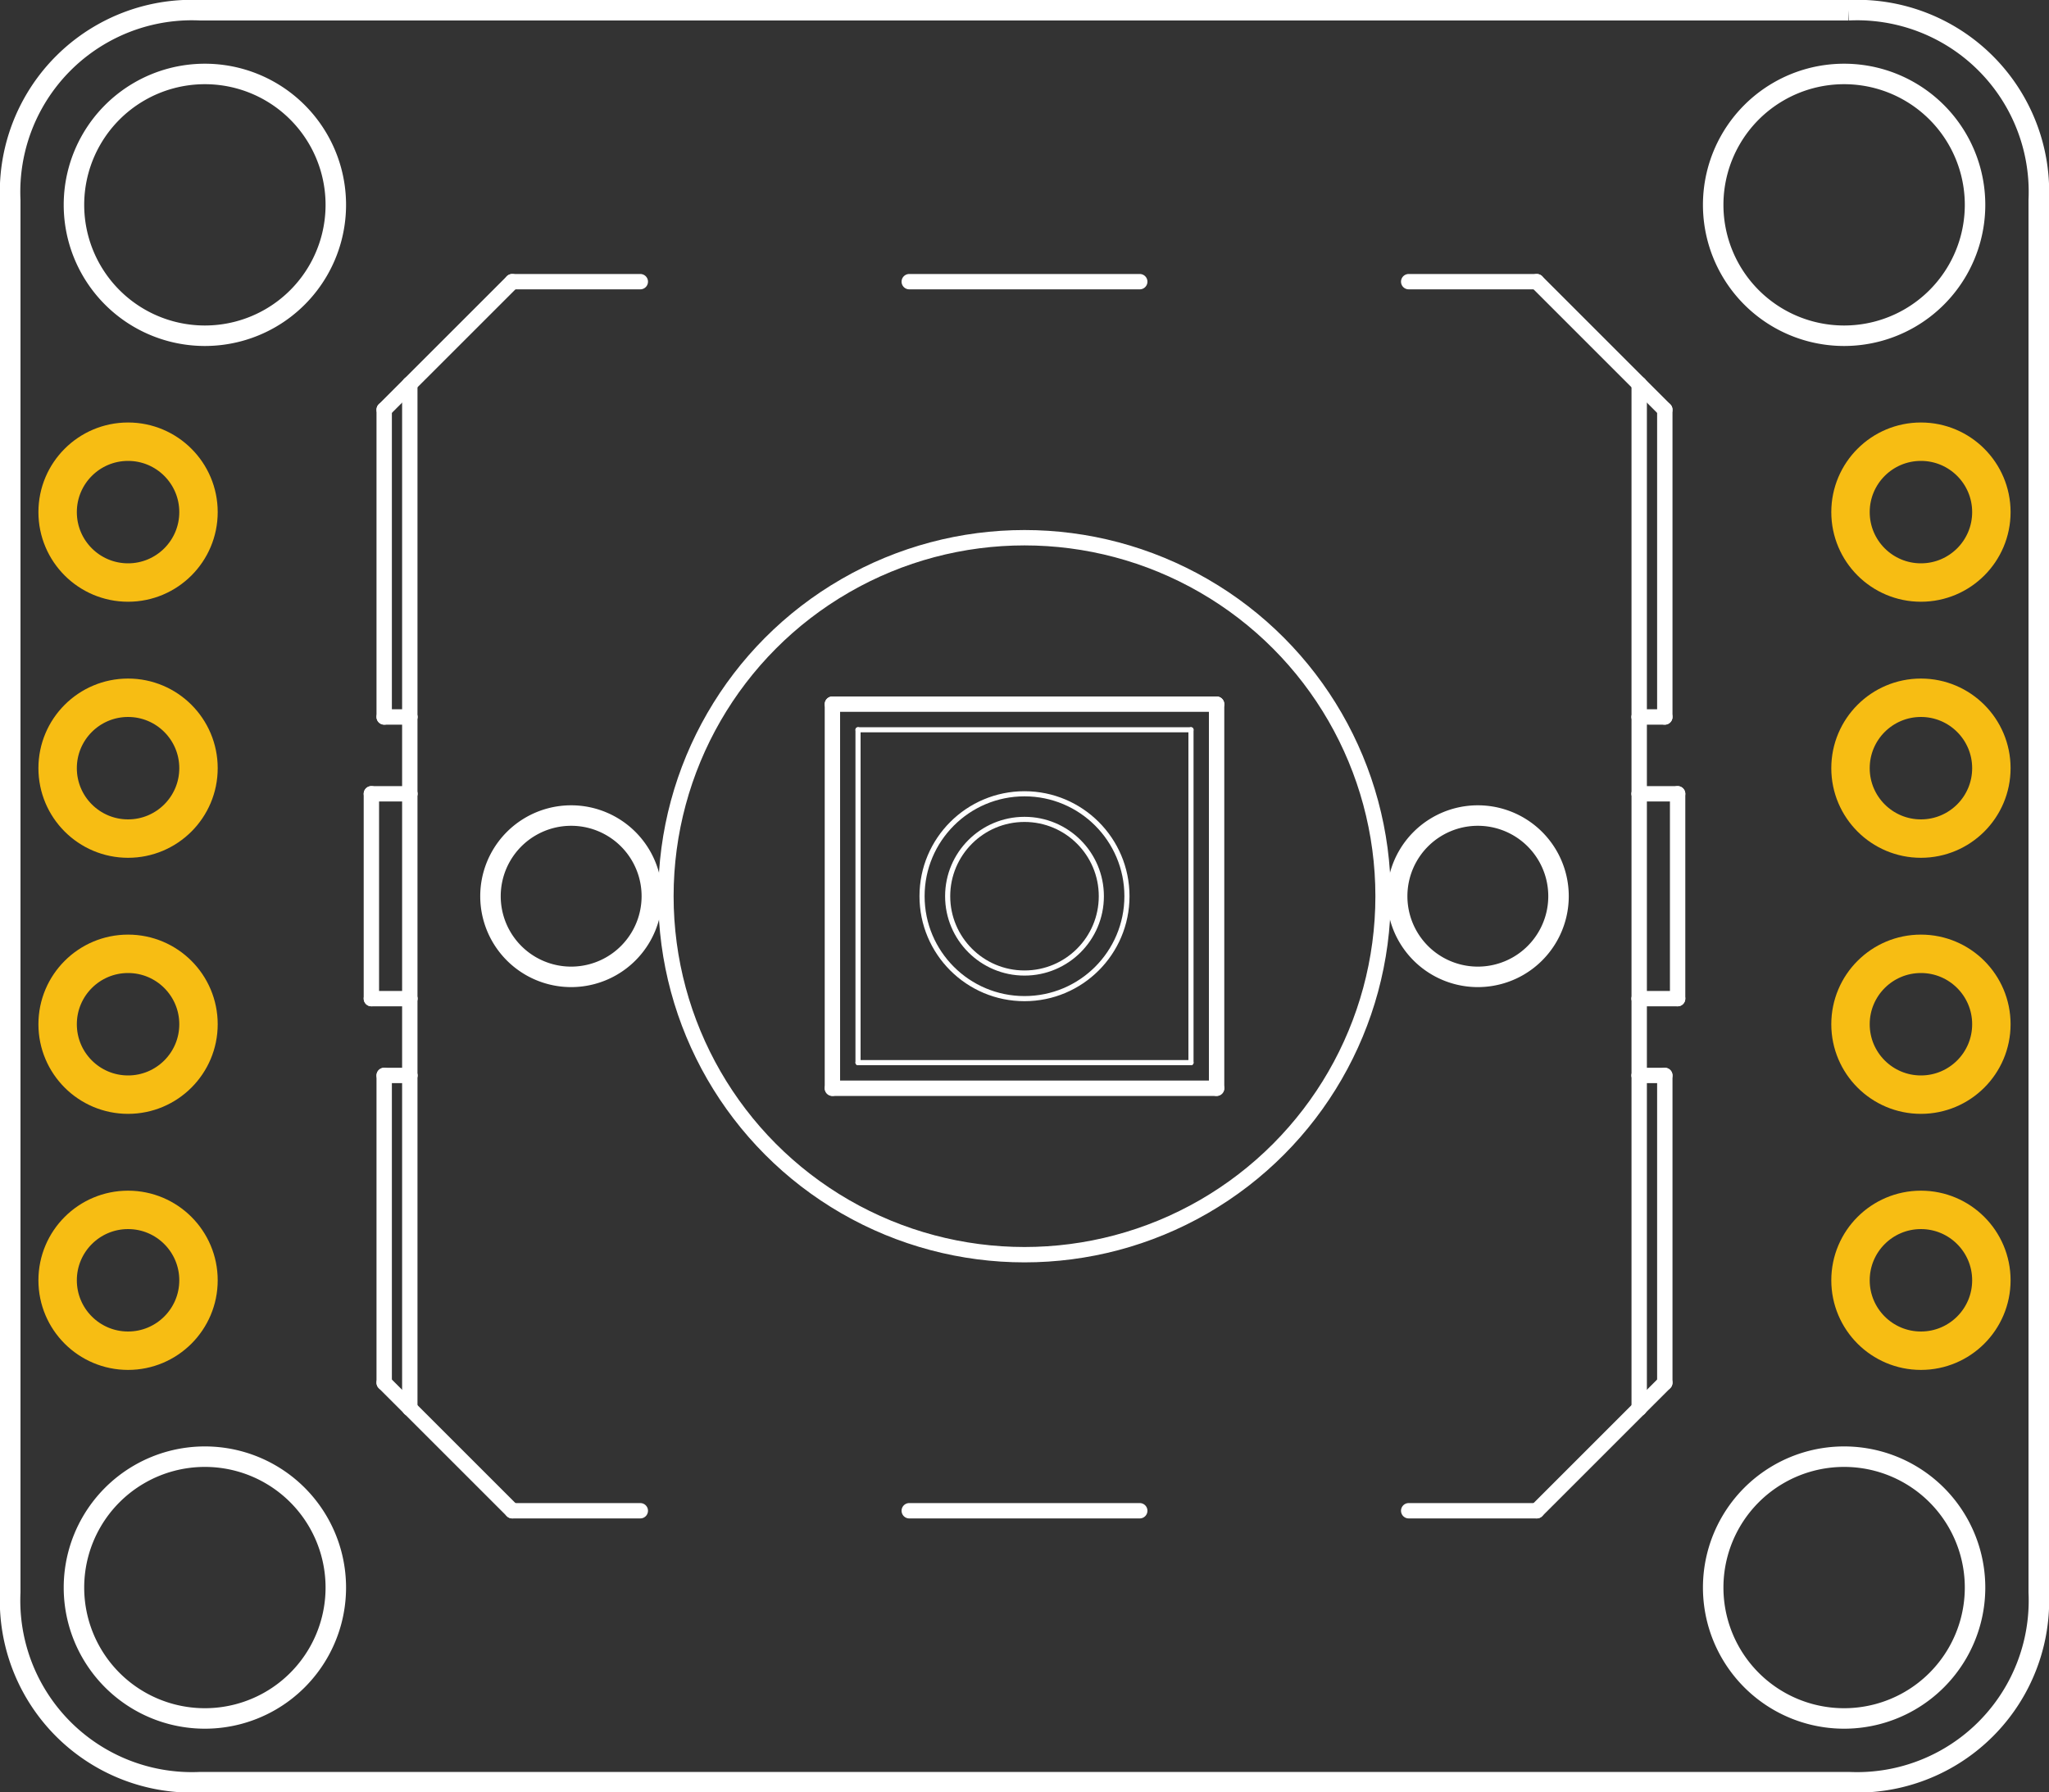 <?xml version='1.0' encoding='UTF-8' standalone='no'?>
<!-- Created with Fritzing (http://www.fritzing.org/) -->
<svg xmlns="http://www.w3.org/2000/svg" viewBox="0 0 57.6 50.4" y="0in" width="0.8in" baseProfile="tiny" height="0.7in"  version="1.2" x="0in">
    <rect x="0" y="0" width="57.6" height="50.4" fill="#333333" stroke="none"/>
    <desc>
        <referenceFile>Adafruit Push Button Powerswitch_pcb.svg</referenceFile>
    </desc>
    <desc >Fritzing footprint generated by brd2svg</desc>
    <g id="silkscreen"  gorn="0.1">
        <path stroke-width="0.576"  fill="none" stroke="white" d="M51.966,0.288A5.112,5.112,0,0,1,57.312,5.626L57.312,44.774A5.112,5.112,0,0,1,51.966,50.112L5.634,50.112A5.112,5.112,0,0,1,0.288,44.774L0.288,5.626A5.112,5.112,0,0,1,5.634,0.288L51.966,0.288M39.276,25.2a2.268,2.268,0,1,0,4.536,0,2.268,2.268,0,1,0,-4.536,0zM13.788,25.2a2.268,2.268,0,1,0,4.536,0,2.268,2.268,0,1,0,-4.536,0zM48.16,5.76a3.68,3.68,0,1,0,7.361,0,3.68,3.68,0,1,0,-7.361,0zM48.16,44.64a3.68,3.68,0,1,0,7.361,0,3.68,3.68,0,1,0,-7.361,0zM2.079,5.76a3.68,3.68,0,1,0,7.361,0,3.68,3.68,0,1,0,-7.361,0zM2.079,44.64a3.68,3.68,0,1,0,7.361,0,3.68,3.68,0,1,0,-7.361,0z"/>
        <g >
            <title >element:IC1</title>
            <g >
                <title >package:MC14093B-TSSOP14</title>
            </g>
        </g>
        <g >
            <title >element:S1</title>
            <g >
                <title >package:B3F-40XX-ROUND</title>
                <line y2="19.8" stroke-linecap="round" stroke-width="0.432" y1="30.6"  stroke="white" x1="23.4" x2="23.4"/>
                <line y2="19.8" stroke-linecap="round" stroke-width="0.432" y1="19.8"  stroke="white" x1="34.2" x2="23.4"/>
                <line y2="30.6" stroke-linecap="round" stroke-width="0.432" y1="19.8"  stroke="white" x1="34.2" x2="34.2"/>
                <line y2="30.6" stroke-linecap="round" stroke-width="0.432" y1="30.6"  stroke="white" x1="23.4" x2="34.2"/>
                <line y2="20.52" stroke-linecap="round" stroke-width="0.144" y1="29.88"  stroke="white" x1="24.12" x2="24.12"/>
                <line y2="20.52" stroke-linecap="round" stroke-width="0.144" y1="20.52"  stroke="white" x1="33.48" x2="24.12"/>
                <line y2="29.88" stroke-linecap="round" stroke-width="0.144" y1="20.52"  stroke="white" x1="33.48" x2="33.48"/>
                <line y2="29.88" stroke-linecap="round" stroke-width="0.144" y1="29.88"  stroke="white" x1="24.12" x2="33.48"/>
                <line y2="28.08" stroke-linecap="round" stroke-width="0.432" y1="28.08"  stroke="white" x1="11.52" x2="10.44"/>
                <line y2="22.32" stroke-linecap="round" stroke-width="0.432" y1="28.08"  stroke="white" x1="11.52" x2="11.52"/>
                <line y2="22.32" stroke-linecap="round" stroke-width="0.432" y1="28.08"  stroke="white" x1="10.44" x2="10.44"/>
                <line y2="22.32" stroke-linecap="round" stroke-width="0.432" y1="22.32"  stroke="white" x1="10.44" x2="11.52"/>
                <line y2="10.8" stroke-linecap="round" stroke-width="0.432" y1="7.92"  stroke="white" x1="14.4" x2="11.52"/>
                <line y2="20.16" stroke-linecap="round" stroke-width="0.432" y1="10.8"  stroke="white" x1="11.52" x2="11.52"/>
                <line y2="7.92" stroke-linecap="round" stroke-width="0.432" y1="7.92"  stroke="white" x1="14.4" x2="18"/>
                <line y2="7.92" stroke-linecap="round" stroke-width="0.432" y1="7.92"  stroke="white" x1="25.56" x2="32.04"/>
                <line y2="7.92" stroke-linecap="round" stroke-width="0.432" y1="10.8"  stroke="white" x1="46.08" x2="43.2"/>
                <line y2="7.92" stroke-linecap="round" stroke-width="0.432" y1="7.92"  stroke="white" x1="43.2" x2="39.6"/>
                <line y2="42.48" stroke-linecap="round" stroke-width="0.432" y1="42.48"  stroke="white" x1="25.56" x2="32.04"/>
                <line y2="42.48" stroke-linecap="round" stroke-width="0.432" y1="42.48"  stroke="white" x1="39.6" x2="43.2"/>
                <line y2="39.6" stroke-linecap="round" stroke-width="0.432" y1="42.48"  stroke="white" x1="43.2" x2="46.08"/>
                <line y2="30.24" stroke-linecap="round" stroke-width="0.432" y1="39.6"  stroke="white" x1="46.08" x2="46.08"/>
                <line y2="30.24" stroke-linecap="round" stroke-width="0.432" y1="39.6"  stroke="white" x1="11.52" x2="11.52"/>
                <line y2="42.48" stroke-linecap="round" stroke-width="0.432" y1="39.6"  stroke="white" x1="11.52" x2="14.4"/>
                <line y2="42.48" stroke-linecap="round" stroke-width="0.432" y1="42.48"  stroke="white" x1="14.4" x2="18"/>
                <line y2="22.32" stroke-linecap="round" stroke-width="0.432" y1="28.08"  stroke="white" x1="47.16" x2="47.16"/>
                <line y2="28.08" stroke-linecap="round" stroke-width="0.432" y1="28.08"  stroke="white" x1="47.16" x2="46.08"/>
                <line y2="22.32" stroke-linecap="round" stroke-width="0.432" y1="22.32"  stroke="white" x1="46.08" x2="47.16"/>
                <line y2="11.52" stroke-linecap="round" stroke-width="0.432" y1="10.8"  stroke="white" x1="11.52" x2="10.8"/>
                <line y2="20.16" stroke-linecap="round" stroke-width="0.432" y1="11.52"  stroke="white" x1="10.8" x2="10.8"/>
                <line y2="20.16" stroke-linecap="round" stroke-width="0.432" y1="20.16"  stroke="white" x1="10.8" x2="11.52"/>
                <line y2="22.32" stroke-linecap="round" stroke-width="0.432" y1="20.16"  stroke="white" x1="11.52" x2="11.52"/>
                <line y2="30.24" stroke-linecap="round" stroke-width="0.432" y1="30.24"  stroke="white" x1="10.8" x2="11.52"/>
                <line y2="28.08" stroke-linecap="round" stroke-width="0.432" y1="30.24"  stroke="white" x1="11.52" x2="11.52"/>
                <line y2="38.88" stroke-linecap="round" stroke-width="0.432" y1="30.24"  stroke="white" x1="10.8" x2="10.8"/>
                <line y2="38.88" stroke-linecap="round" stroke-width="0.432" y1="39.6"  stroke="white" x1="11.52" x2="10.8"/>
                <line y2="22.32" stroke-linecap="round" stroke-width="0.432" y1="28.08"  stroke="white" x1="46.08" x2="46.08"/>
                <line y2="20.16" stroke-linecap="round" stroke-width="0.432" y1="22.32"  stroke="white" x1="46.08" x2="46.08"/>
                <line y2="30.24" stroke-linecap="round" stroke-width="0.432" y1="30.24"  stroke="white" x1="46.08" x2="46.8"/>
                <line y2="28.08" stroke-linecap="round" stroke-width="0.432" y1="30.24"  stroke="white" x1="46.08" x2="46.08"/>
                <line y2="38.88" stroke-linecap="round" stroke-width="0.432" y1="30.24"  stroke="white" x1="46.8" x2="46.8"/>
                <line y2="39.6" stroke-linecap="round" stroke-width="0.432" y1="38.88"  stroke="white" x1="46.8" x2="46.08"/>
                <line y2="20.16" stroke-linecap="round" stroke-width="0.432" y1="20.16"  stroke="white" x1="46.08" x2="46.8"/>
                <line y2="10.8" stroke-linecap="round" stroke-width="0.432" y1="20.16"  stroke="white" x1="46.08" x2="46.08"/>
                <line y2="20.16" stroke-linecap="round" stroke-width="0.432" y1="11.52"  stroke="white" x1="46.8" x2="46.8"/>
                <line y2="11.52" stroke-linecap="round" stroke-width="0.432" y1="10.8"  stroke="white" x1="46.08" x2="46.8"/>
                <circle cy="25.2" stroke-width="0.432" r="10.08"  fill="none" stroke="white" cx="28.8"/>
                <circle cy="25.2" stroke-width="0.144" r="2.88"  fill="none" stroke="white" cx="28.8"/>
                <circle cy="25.2" stroke-width="0.144" r="2.16"  fill="none" stroke="white" cx="28.8"/>
            </g>
        </g>
    </g>
    <g id="copper1"  gorn="0.2">
        <g id="copper0"  gorn="0.2.0">
            <circle cy="28.8" id="connector1pad" stroke-width="1.08" r="1.98"  fill="none" stroke="#F7BD13" cx="54" gorn="0.2.0.0" connectorname="GND"/>
            <circle cy="14.4" id="connector7pad" stroke-width="1.08" r="1.98"  fill="none" stroke="#F7BD13" cx="3.6" gorn="0.2.0.1" connectorname="IN"/>
            <circle cy="21.6" id="connector2pad" stroke-width="1.08" r="1.98"  fill="none" stroke="#F7BD13" cx="54" gorn="0.2.0.2" connectorname="OUT"/>
            <circle cy="14.4" id="connector3pad" stroke-width="1.08" r="1.98"  fill="none" stroke="#F7BD13" cx="54" gorn="0.2.0.3" connectorname="IN"/>
            <circle cy="36" id="connector4pad" stroke-width="1.08" r="1.98"  fill="none" stroke="#F7BD13" cx="3.6" gorn="0.2.0.4" connectorname="OFF"/>
            <circle cy="28.8" id="connector5pad" stroke-width="1.08" r="1.98"  fill="none" stroke="#F7BD13" cx="3.6" gorn="0.2.0.5" connectorname="GND"/>
            <circle cy="21.6" id="connector6pad" stroke-width="1.08" r="1.98"  fill="none" stroke="#F7BD13" cx="3.6" gorn="0.2.0.6" connectorname="OUT"/>
            <circle cy="36" id="connector0pad" stroke-width="1.08" r="1.98"  fill="none" stroke="#F7BD13" cx="54" gorn="0.2.0.7" connectorname="OFF"/>
        </g>
    </g>
</svg>
